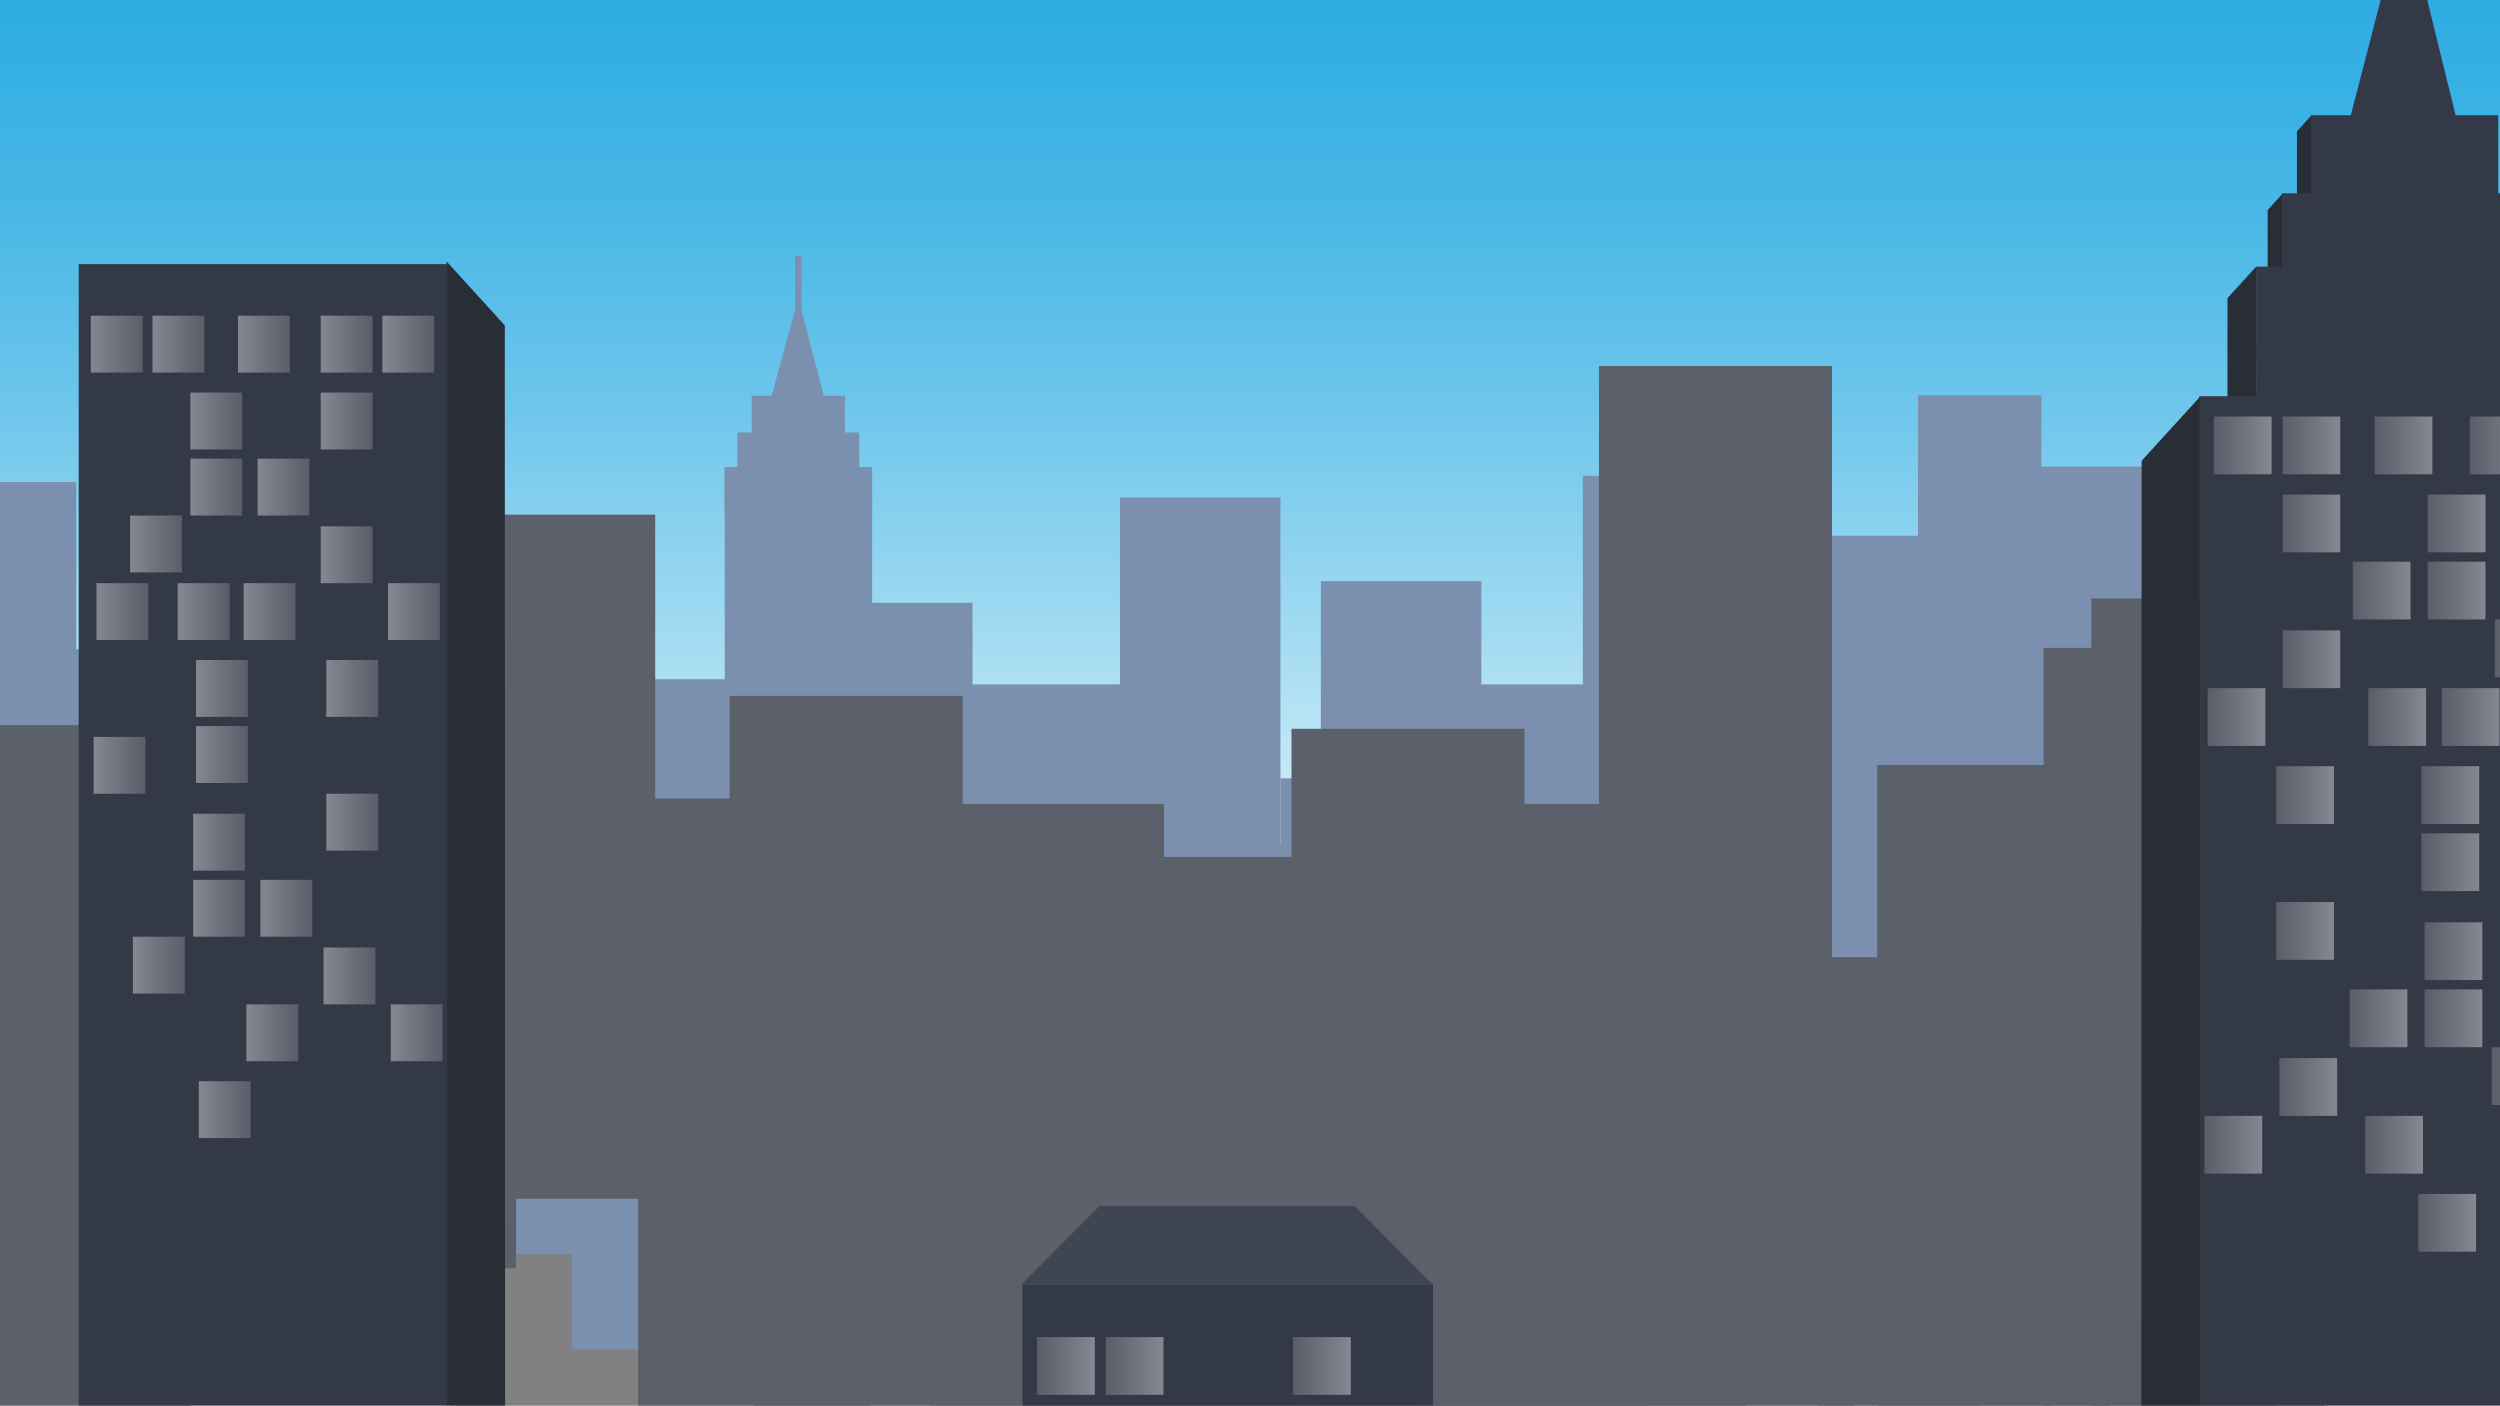 <svg id="Layer_1" data-name="Layer 1" xmlns="http://www.w3.org/2000/svg" xmlns:xlink="http://www.w3.org/1999/xlink" viewBox="0 0 1366 768"><rect x="0" y="0" width="1366" height="768" fill="#333333" stroke="none"/><defs><style>.cls-1{fill:none;}.cls-2{clip-path:url(#clip-path);}.cls-3{fill:url(#linear-gradient);}.cls-4{fill:#818182;}.cls-5{fill:#7b8faf;}.cls-6{fill:#5b606b;}.cls-7{fill:#343947;}.cls-8{fill:url(#linear-gradient-2);}.cls-9{fill:url(#linear-gradient-3);}.cls-10{fill:url(#linear-gradient-4);}.cls-11{fill:#3f4551;}.cls-12{fill:#292d35;}.cls-13{fill:url(#linear-gradient-5);}.cls-14{fill:url(#linear-gradient-6);}.cls-15{fill:url(#linear-gradient-7);}.cls-16{fill:url(#linear-gradient-8);}.cls-17{fill:url(#linear-gradient-9);}.cls-18{fill:url(#linear-gradient-10);}.cls-19{fill:url(#linear-gradient-11);}.cls-20{fill:url(#linear-gradient-12);}.cls-21{fill:url(#linear-gradient-13);}.cls-22{fill:url(#linear-gradient-14);}.cls-23{fill:url(#linear-gradient-15);}.cls-24{fill:url(#linear-gradient-16);}.cls-25{fill:url(#linear-gradient-17);}.cls-26{fill:url(#linear-gradient-18);}.cls-27{fill:url(#linear-gradient-19);}.cls-28{fill:url(#linear-gradient-20);}.cls-29{fill:url(#linear-gradient-21);}.cls-30{fill:url(#linear-gradient-22);}.cls-31{fill:url(#linear-gradient-23);}.cls-32{fill:url(#linear-gradient-24);}.cls-33{fill:url(#linear-gradient-25);}.cls-34{fill:url(#linear-gradient-26);}.cls-35{fill:url(#linear-gradient-27);}.cls-36{fill:url(#linear-gradient-28);}.cls-37{fill:url(#linear-gradient-29);}.cls-38{fill:url(#linear-gradient-30);}.cls-39{fill:url(#linear-gradient-31);}.cls-40{fill:url(#linear-gradient-32);}.cls-41{fill:url(#linear-gradient-33);}.cls-42{fill:url(#linear-gradient-34);}.cls-43{fill:url(#linear-gradient-35);}.cls-44{fill:url(#linear-gradient-36);}.cls-45{fill:url(#linear-gradient-37);}.cls-46{fill:url(#linear-gradient-38);}.cls-47{fill:url(#linear-gradient-39);}.cls-48{fill:url(#linear-gradient-40);}.cls-49{fill:url(#linear-gradient-41);}.cls-50{fill:url(#linear-gradient-42);}.cls-51{fill:url(#linear-gradient-43);}.cls-52{fill:url(#linear-gradient-44);}.cls-53{fill:url(#linear-gradient-45);}.cls-54{fill:url(#linear-gradient-46);}.cls-55{fill:url(#linear-gradient-47);}.cls-56{fill:url(#linear-gradient-48);}.cls-57{fill:url(#linear-gradient-49);}.cls-58{fill:url(#linear-gradient-50);}.cls-59{fill:url(#linear-gradient-51);}.cls-60{fill:url(#linear-gradient-52);}.cls-61{fill:url(#linear-gradient-53);}.cls-62{fill:url(#linear-gradient-54);}.cls-63{fill:url(#linear-gradient-55);}.cls-64{fill:url(#linear-gradient-56);}.cls-65{fill:url(#linear-gradient-57);}</style><clipPath id="clip-path"><rect class="cls-1" width="1366" height="769"/></clipPath><linearGradient id="linear-gradient" x1="683" y1="-32.17" x2="683" y2="735.83" gradientUnits="userSpaceOnUse"><stop offset="0" stop-color="#29abe2"/><stop offset="0.07" stop-color="#31aee3"/><stop offset="0.19" stop-color="#48b7e6"/><stop offset="0.33" stop-color="#6dc6eb"/><stop offset="0.49" stop-color="#a1daf2"/><stop offset="0.67" stop-color="#e1f3fb"/><stop offset="0.74" stop-color="#fff"/></linearGradient><linearGradient id="linear-gradient-2" x1="566.63" y1="746.37" x2="598.19" y2="746.37" gradientUnits="userSpaceOnUse"><stop offset="0" stop-color="#f2f2f2" stop-opacity="0.2"/><stop offset="1" stop-color="#fff" stop-opacity="0.4"/></linearGradient><linearGradient id="linear-gradient-3" x1="604.16" y1="746.37" x2="635.72" y2="746.37" xlink:href="#linear-gradient-2"/><linearGradient id="linear-gradient-4" x1="706.52" y1="746.37" x2="738.08" y2="746.37" xlink:href="#linear-gradient-2"/><linearGradient id="linear-gradient-5" x1="14363.75" y1="188.03" x2="14392.08" y2="188.03" gradientTransform="matrix(1, 0, 0, -1, -14154.83, 376.07)" xlink:href="#linear-gradient-2"/><linearGradient id="linear-gradient-6" x1="14397.44" y1="188.03" x2="14425.77" y2="188.03" gradientTransform="matrix(1, 0, 0, -1, -14222.21, 376.07)" xlink:href="#linear-gradient-2"/><linearGradient id="linear-gradient-7" x1="14442.62" y1="188.03" x2="14470.96" y2="188.03" gradientTransform="matrix(1, 0, 0, -1, -14312.58, 376.07)" xlink:href="#linear-gradient-2"/><linearGradient id="linear-gradient-8" x1="14468.66" y1="230.03" x2="14496.99" y2="230.03" gradientTransform="matrix(1, 0, 0, -1, -14364.65, 460.06)" xlink:href="#linear-gradient-2"/><linearGradient id="linear-gradient-9" x1="14431.9" y1="266.15" x2="14460.23" y2="266.15" gradientTransform="matrix(1, 0, 0, -1, -14291.14, 532.29)" xlink:href="#linear-gradient-2"/><linearGradient id="linear-gradient-10" x1="14397.44" y1="230.03" x2="14425.77" y2="230.03" gradientTransform="matrix(1, 0, 0, -1, -14222.21, 460.06)" xlink:href="#linear-gradient-2"/><linearGradient id="linear-gradient-11" x1="14397.44" y1="303.1" x2="14425.77" y2="303.1" gradientTransform="matrix(1, 0, 0, -1, -14222.21, 606.21)" xlink:href="#linear-gradient-2"/><linearGradient id="linear-gradient-12" x1="14468.66" y1="266.15" x2="14496.99" y2="266.15" gradientTransform="matrix(1, 0, 0, -1, -14364.65, 532.29)" xlink:href="#linear-gradient-2"/><linearGradient id="linear-gradient-13" x1="14501.59" y1="297.22" x2="14529.92" y2="297.22" gradientTransform="matrix(1, 0, 0, -1, -14430.51, 594.45)" xlink:href="#linear-gradient-2"/><linearGradient id="linear-gradient-14" x1="14489.33" y1="188.03" x2="14517.67" y2="188.03" gradientTransform="matrix(1, 0, 0, -1, -14406, 376.07)" xlink:href="#linear-gradient-2"/><linearGradient id="linear-gradient-15" x1="14523.03" y1="188.03" x2="14551.36" y2="188.03" gradientTransform="matrix(1, 0, 0, -1, -14473.39, 376.07)" xlink:href="#linear-gradient-2"/><linearGradient id="linear-gradient-16" x1="14360.68" y1="334.18" x2="14389.02" y2="334.18" gradientTransform="matrix(1, 0, 0, -1, -14148.7, 668.36)" xlink:href="#linear-gradient-2"/><linearGradient id="linear-gradient-17" x1="14439.56" y1="334.18" x2="14467.89" y2="334.18" gradientTransform="matrix(1, 0, 0, -1, -14306.45, 668.36)" xlink:href="#linear-gradient-2"/><linearGradient id="linear-gradient-18" x1="14465.6" y1="376.18" x2="14493.93" y2="376.18" gradientTransform="matrix(1, 0, 0, -1, -14358.52, 752.35)" xlink:href="#linear-gradient-2"/><linearGradient id="linear-gradient-19" x1="14475.55" y1="334.18" x2="14503.88" y2="334.18" gradientTransform="matrix(1, 0, 0, -1, -14378.43, 668.36)" xlink:href="#linear-gradient-2"/><linearGradient id="linear-gradient-20" x1="14467.13" y1="460.17" x2="14495.46" y2="460.17" gradientTransform="matrix(1, 0, 0, -1, -14361.59, 920.34)" xlink:href="#linear-gradient-2"/><linearGradient id="linear-gradient-21" x1="14430.37" y1="496.29" x2="14458.7" y2="496.29" gradientTransform="matrix(1, 0, 0, -1, -14288.07, 992.57)" xlink:href="#linear-gradient-2"/><linearGradient id="linear-gradient-22" x1="14395.91" y1="533.24" x2="14424.24" y2="533.24" gradientTransform="matrix(1, 0, 0, -1, -14219.15, 1066.49)" xlink:href="#linear-gradient-2"/><linearGradient id="linear-gradient-23" x1="14467.13" y1="496.29" x2="14495.46" y2="496.29" gradientTransform="matrix(1, 0, 0, -1, -14361.59, 992.57)" xlink:href="#linear-gradient-2"/><linearGradient id="linear-gradient-24" x1="14500.06" y1="527.36" x2="14528.39" y2="527.36" gradientTransform="matrix(1, 0, 0, -1, -14427.45, 1054.73)" xlink:href="#linear-gradient-2"/><linearGradient id="linear-gradient-25" x1="14521.5" y1="418.17" x2="14549.83" y2="418.17" gradientTransform="matrix(1, 0, 0, -1, -14470.33, 836.35)" xlink:href="#linear-gradient-2"/><linearGradient id="linear-gradient-26" x1="14359.15" y1="564.32" x2="14387.49" y2="564.32" gradientTransform="matrix(1, 0, 0, -1, -14145.64, 1128.64)" xlink:href="#linear-gradient-2"/><linearGradient id="linear-gradient-27" x1="14438.03" y1="564.32" x2="14466.36" y2="564.32" gradientTransform="matrix(1, 0, 0, -1, -14303.39, 1128.64)" xlink:href="#linear-gradient-2"/><linearGradient id="linear-gradient-28" x1="14464.06" y1="606.32" x2="14492.4" y2="606.32" gradientTransform="matrix(1, 0, 0, -1, -14355.46, 1212.63)" xlink:href="#linear-gradient-2"/><linearGradient id="linear-gradient-29" x1="14394.38" y1="376.18" x2="14422.71" y2="376.18" gradientTransform="matrix(1, 0, 0, -1, -14216.09, 752.35)" xlink:href="#linear-gradient-2"/><linearGradient id="linear-gradient-30" x1="14394.38" y1="449.25" x2="14422.71" y2="449.25" gradientTransform="matrix(1, 0, 0, -1, -14216.09, 898.5)" xlink:href="#linear-gradient-2"/><linearGradient id="linear-gradient-31" x1="14465.6" y1="412.29" x2="14493.93" y2="412.29" gradientTransform="matrix(1, 0, 0, -1, -14358.52, 824.59)" xlink:href="#linear-gradient-2"/><linearGradient id="linear-gradient-32" x1="14519.97" y1="334.18" x2="14548.3" y2="334.18" gradientTransform="matrix(1, 0, 0, -1, -14467.27, 668.36)" xlink:href="#linear-gradient-2"/><linearGradient id="linear-gradient-33" x1="1209.63" y1="243.37" x2="1241.19" y2="243.37" xlink:href="#linear-gradient-2"/><linearGradient id="linear-gradient-34" x1="1247.16" y1="243.37" x2="1278.72" y2="243.37" xlink:href="#linear-gradient-2"/><linearGradient id="linear-gradient-35" x1="1297.48" y1="243.37" x2="1329.04" y2="243.37" xlink:href="#linear-gradient-2"/><linearGradient id="linear-gradient-36" x1="1326.49" y1="286.02" x2="1358.05" y2="286.02" xlink:href="#linear-gradient-2"/><linearGradient id="linear-gradient-37" x1="1285.54" y1="322.7" x2="1317.1" y2="322.7" xlink:href="#linear-gradient-2"/><linearGradient id="linear-gradient-38" x1="1247.16" y1="286.02" x2="1278.72" y2="286.02" xlink:href="#linear-gradient-2"/><linearGradient id="linear-gradient-39" x1="1247.16" y1="360.23" x2="1278.72" y2="360.23" xlink:href="#linear-gradient-2"/><linearGradient id="linear-gradient-40" x1="1326.49" y1="322.7" x2="1358.05" y2="322.7" xlink:href="#linear-gradient-2"/><linearGradient id="linear-gradient-41" x1="1363.16" y1="354.26" x2="1394.72" y2="354.26" xlink:href="#linear-gradient-2"/><linearGradient id="linear-gradient-42" x1="1349.52" y1="243.37" x2="1381.08" y2="243.37" xlink:href="#linear-gradient-2"/><linearGradient id="linear-gradient-43" x1="1206.22" y1="391.79" x2="1237.78" y2="391.79" xlink:href="#linear-gradient-2"/><linearGradient id="linear-gradient-44" x1="1294.07" y1="391.79" x2="1325.63" y2="391.79" xlink:href="#linear-gradient-2"/><linearGradient id="linear-gradient-45" x1="1323.07" y1="434.44" x2="1354.63" y2="434.44" xlink:href="#linear-gradient-2"/><linearGradient id="linear-gradient-46" x1="1334.16" y1="391.79" x2="1365.72" y2="391.79" xlink:href="#linear-gradient-2"/><linearGradient id="linear-gradient-47" x1="1324.78" y1="519.73" x2="1356.34" y2="519.73" xlink:href="#linear-gradient-2"/><linearGradient id="linear-gradient-48" x1="1283.84" y1="556.41" x2="1315.4" y2="556.41" xlink:href="#linear-gradient-2"/><linearGradient id="linear-gradient-49" x1="1245.45" y1="593.94" x2="1277.01" y2="593.94" xlink:href="#linear-gradient-2"/><linearGradient id="linear-gradient-50" x1="1324.78" y1="556.41" x2="1356.34" y2="556.41" xlink:href="#linear-gradient-2"/><linearGradient id="linear-gradient-51" x1="1361.46" y1="587.97" x2="1393.02" y2="587.97" xlink:href="#linear-gradient-2"/><linearGradient id="linear-gradient-52" x1="1204.51" y1="625.5" x2="1236.07" y2="625.5" xlink:href="#linear-gradient-2"/><linearGradient id="linear-gradient-53" x1="1292.37" y1="625.5" x2="1323.93" y2="625.5" xlink:href="#linear-gradient-2"/><linearGradient id="linear-gradient-54" x1="1321.37" y1="668.15" x2="1352.93" y2="668.15" xlink:href="#linear-gradient-2"/><linearGradient id="linear-gradient-55" x1="1243.75" y1="434.44" x2="1275.31" y2="434.44" xlink:href="#linear-gradient-2"/><linearGradient id="linear-gradient-56" x1="1243.75" y1="508.65" x2="1275.31" y2="508.65" xlink:href="#linear-gradient-2"/><linearGradient id="linear-gradient-57" x1="1323.07" y1="471.11" x2="1354.63" y2="471.11" xlink:href="#linear-gradient-2"/></defs><g class="cls-2"><rect class="cls-3" width="1366" height="768"/><rect class="cls-4" x="246" y="462" width="837" height="386"/><rect class="cls-5" x="395.88" y="255.19" width="80.65" height="24.88"/><rect class="cls-5" x="402.88" y="236.33" width="66.64" height="23.68"/><rect class="cls-5" x="410.74" y="216.26" width="50.94" height="23.68"/><rect class="cls-5" x="434.51" y="140" width="3.4" height="99.94"/><polyline class="cls-5" points="421.28 217.46 436.2 162.88 450.4 217.46"/><rect class="cls-5" x="184.24" y="326.56" width="131.23" height="358.73"/><rect class="cls-5" x="107.29" y="371.12" width="131.23" height="358.73"/><rect class="cls-5" x="90.58" y="326.56" width="56.67" height="358.73"/><rect class="cls-5" x="39.88" y="354.76" width="56.67" height="358.73"/><rect class="cls-5" x="-15" y="263.39" width="56.67" height="358.73"/><rect class="cls-5" x="699.63" y="425.27" width="131.23" height="358.73"/><rect class="cls-5" x="312.49" y="371.12" width="87.69" height="366.07"/><rect class="cls-5" x="787.31" y="373.94" width="87.69" height="366.07"/><rect class="cls-5" x="864.86" y="260" width="87.69" height="366.07"/><rect class="cls-5" x="896.48" y="323.17" width="87.69" height="366.07"/><rect class="cls-5" x="1113.61" y="254.93" width="87.69" height="366.07"/><rect class="cls-5" x="1198.31" y="340.66" width="87.69" height="366.07"/><rect class="cls-5" x="982.97" y="292.72" width="67.41" height="366.07"/><rect class="cls-5" x="1047.99" y="216.01" width="67.41" height="366.07"/><rect class="cls-5" x="721.7" y="317.53" width="87.69" height="366.07"/><rect class="cls-5" x="396" y="269.03" width="80.53" height="366.07"/><rect class="cls-5" x="400.17" y="329.38" width="131.23" height="358.73"/><rect class="cls-5" x="528.43" y="373.94" width="87.69" height="366.07"/><rect class="cls-5" x="611.94" y="271.85" width="87.69" height="366.07"/><rect class="cls-6" x="603.11" y="437.89" width="218.78" height="601" transform="translate(-25.89 1450.89) rotate(-90)"/><rect class="cls-6" x="595.67" y="468.23" width="127.33" height="373.77"/><rect class="cls-6" x="508.67" y="439.23" width="127.33" height="373.77"/><rect class="cls-6" x="398.67" y="380.23" width="127.33" height="373.77"/><rect class="cls-6" x="348.67" y="436.23" width="127.33" height="373.77"/><rect class="cls-6" x="230.67" y="281.23" width="127.33" height="373.77"/><rect class="cls-6" x="154.67" y="319.23" width="127.33" height="373.77"/><rect class="cls-6" x="90.67" y="338.23" width="127.33" height="373.77"/><rect class="cls-6" x="-23.33" y="396.23" width="127.33" height="373.77"/><rect class="cls-6" x="705.67" y="398.23" width="127.33" height="373.77"/><rect class="cls-6" x="773.67" y="467.23" width="127.33" height="373.77"/><rect class="cls-6" x="826.67" y="439.23" width="127.33" height="373.77"/><rect class="cls-6" x="873.67" y="200" width="127.33" height="493"/><rect class="cls-6" x="993.67" y="523" width="127.33" height="493"/><rect class="cls-6" x="1025.67" y="418" width="127.33" height="493"/><rect class="cls-6" x="1116.67" y="354" width="127.33" height="493"/><rect class="cls-6" x="1142.67" y="327" width="127.33" height="493"/><rect class="cls-7" x="558.67" y="702" width="224.33" height="676"/><rect class="cls-8" x="566.63" y="730.59" width="31.56" height="31.56"/><rect class="cls-9" x="604.16" y="730.59" width="31.56" height="31.56"/><rect class="cls-10" x="706.52" y="730.59" width="31.56" height="31.56"/><polygon class="cls-11" points="783 702 558 702 600.75 659 740.25 659 783 702"/><polygon class="cls-12" points="244 810 276 810 275.81 177.77 244 142.87 244 810"/><rect class="cls-7" x="43" y="144.34" width="201.4" height="665.66" transform="translate(287.4 954.34) rotate(180)"/><rect class="cls-13" x="208.92" y="172.49" width="28.33" height="31.08" transform="translate(446.17 376.07) rotate(180)"/><rect class="cls-14" x="175.23" y="172.49" width="28.33" height="31.08" transform="translate(378.79 376.07) rotate(180)"/><rect class="cls-15" x="130.04" y="172.49" width="28.33" height="31.08" transform="translate(288.42 376.07) rotate(180)"/><rect class="cls-16" x="104.01" y="214.49" width="28.33" height="31.08" transform="translate(236.35 460.06) rotate(180)"/><rect class="cls-17" x="140.77" y="250.61" width="28.33" height="31.08" transform="translate(309.86 532.29) rotate(180)"/><rect class="cls-18" x="175.23" y="214.49" width="28.33" height="31.08" transform="translate(378.79 460.06) rotate(180)"/><rect class="cls-19" x="175.23" y="287.56" width="28.33" height="31.08" transform="translate(378.79 606.21) rotate(180)"/><rect class="cls-20" x="104.01" y="250.61" width="28.33" height="31.08" transform="translate(236.35 532.29) rotate(180)"/><rect class="cls-21" x="71.08" y="281.68" width="28.33" height="31.08" transform="translate(170.49 594.45) rotate(180)"/><rect class="cls-22" x="83.33" y="172.49" width="28.33" height="31.08" transform="translate(195 376.07) rotate(180)"/><rect class="cls-23" x="49.64" y="172.49" width="28.33" height="31.08" transform="translate(127.61 376.07) rotate(180)"/><rect class="cls-24" x="211.98" y="318.64" width="28.33" height="31.08" transform="translate(452.3 668.36) rotate(180)"/><rect class="cls-25" x="133.11" y="318.64" width="28.33" height="31.08" transform="translate(294.55 668.36) rotate(180)"/><rect class="cls-26" x="107.07" y="360.64" width="28.33" height="31.08" transform="translate(242.48 752.35) rotate(180)"/><rect class="cls-27" x="97.12" y="318.64" width="28.33" height="31.08" transform="translate(222.56 668.36) rotate(180)"/><rect class="cls-28" x="105.54" y="444.63" width="28.33" height="31.08" transform="translate(239.41 920.34) rotate(180)"/><rect class="cls-29" x="142.3" y="480.75" width="28.33" height="31.08" transform="translate(312.93 992.57) rotate(180)"/><rect class="cls-30" x="176.76" y="517.7" width="28.33" height="31.08" transform="translate(381.85 1066.49) rotate(180)"/><rect class="cls-31" x="105.54" y="480.75" width="28.33" height="31.08" transform="translate(239.41 992.57) rotate(180)"/><rect class="cls-32" x="72.61" y="511.83" width="28.33" height="31.08" transform="translate(173.55 1054.73) rotate(180)"/><rect class="cls-33" x="51.17" y="402.63" width="28.33" height="31.08" transform="translate(130.67 836.35) rotate(180)"/><rect class="cls-34" x="213.51" y="548.78" width="28.33" height="31.08" transform="translate(455.36 1128.64) rotate(180)"/><rect class="cls-35" x="134.64" y="548.78" width="28.33" height="31.08" transform="translate(297.61 1128.64) rotate(180)"/><rect class="cls-36" x="108.6" y="590.78" width="28.33" height="31.08" transform="translate(245.54 1212.63) rotate(180)"/><rect class="cls-37" x="178.29" y="360.64" width="28.33" height="31.08" transform="translate(384.91 752.35) rotate(180)"/><rect class="cls-38" x="178.29" y="433.71" width="28.33" height="31.08" transform="translate(384.91 898.5) rotate(180)"/><rect class="cls-39" x="107.07" y="396.76" width="28.33" height="31.08" transform="translate(242.48 824.59) rotate(180)"/><rect class="cls-40" x="52.7" y="318.64" width="28.33" height="31.08" transform="translate(133.73 668.36) rotate(180)"/><polygon class="cls-12" points="1233 479 1217 479 1217.1 162.88 1233 145.43 1233 479"/><polygon class="cls-12" points="1247 274 1239 274 1239.05 114.79 1247 106 1247 274"/><polygon class="cls-12" points="1263 231 1255 231 1255.05 71.79 1263 63 1263 231"/><rect class="cls-7" x="1201.67" y="216.5" width="224.33" height="658.5"/><rect class="cls-7" x="1232.8" y="186.65" width="162.07" height="40.94"/><rect class="cls-7" x="1232.8" y="145.7" width="162.07" height="52.88"/><rect class="cls-7" x="1246.87" y="105.61" width="133.92" height="50.33"/><rect class="cls-7" x="1262.65" y="62.96" width="102.36" height="50.33"/><rect class="cls-7" x="1310.42" y="-99.1" width="6.82" height="212.39"/><polyline class="cls-7" points="1283.84 65.52 1313.83 -50.48 1342.37 65.52"/><rect class="cls-41" x="1209.63" y="227.59" width="31.56" height="31.56"/><rect class="cls-42" x="1247.16" y="227.59" width="31.56" height="31.56"/><rect class="cls-43" x="1297.48" y="227.59" width="31.56" height="31.56"/><rect class="cls-44" x="1326.49" y="270.24" width="31.56" height="31.56"/><rect class="cls-45" x="1285.54" y="306.92" width="31.56" height="31.56"/><rect class="cls-46" x="1247.16" y="270.24" width="31.56" height="31.56"/><rect class="cls-47" x="1247.16" y="344.45" width="31.56" height="31.56"/><rect class="cls-48" x="1326.49" y="306.92" width="31.56" height="31.56"/><rect class="cls-49" x="1363.16" y="338.48" width="31.56" height="31.56"/><rect class="cls-50" x="1349.52" y="227.59" width="31.56" height="31.56"/><rect class="cls-51" x="1206.22" y="376.01" width="31.56" height="31.56"/><rect class="cls-52" x="1294.07" y="376.01" width="31.56" height="31.56"/><rect class="cls-53" x="1323.07" y="418.66" width="31.56" height="31.56"/><rect class="cls-54" x="1334.16" y="376.01" width="31.56" height="31.56"/><rect class="cls-55" x="1324.78" y="503.95" width="31.56" height="31.56"/><rect class="cls-56" x="1283.84" y="540.63" width="31.56" height="31.56"/><rect class="cls-57" x="1245.45" y="578.16" width="31.56" height="31.56"/><rect class="cls-58" x="1324.78" y="540.63" width="31.56" height="31.56"/><rect class="cls-59" x="1361.46" y="572.19" width="31.56" height="31.56"/><rect class="cls-60" x="1204.51" y="609.72" width="31.56" height="31.56"/><rect class="cls-61" x="1292.37" y="609.72" width="31.56" height="31.56"/><rect class="cls-62" x="1321.37" y="652.37" width="31.56" height="31.56"/><rect class="cls-63" x="1243.75" y="418.66" width="31.56" height="31.56"/><rect class="cls-64" x="1243.75" y="492.87" width="31.56" height="31.56"/><rect class="cls-65" x="1323.07" y="455.33" width="31.56" height="31.56"/><polygon class="cls-12" points="1202 884 1170 884 1170.19 251.77 1202 216.87 1202 884"/></g></svg>